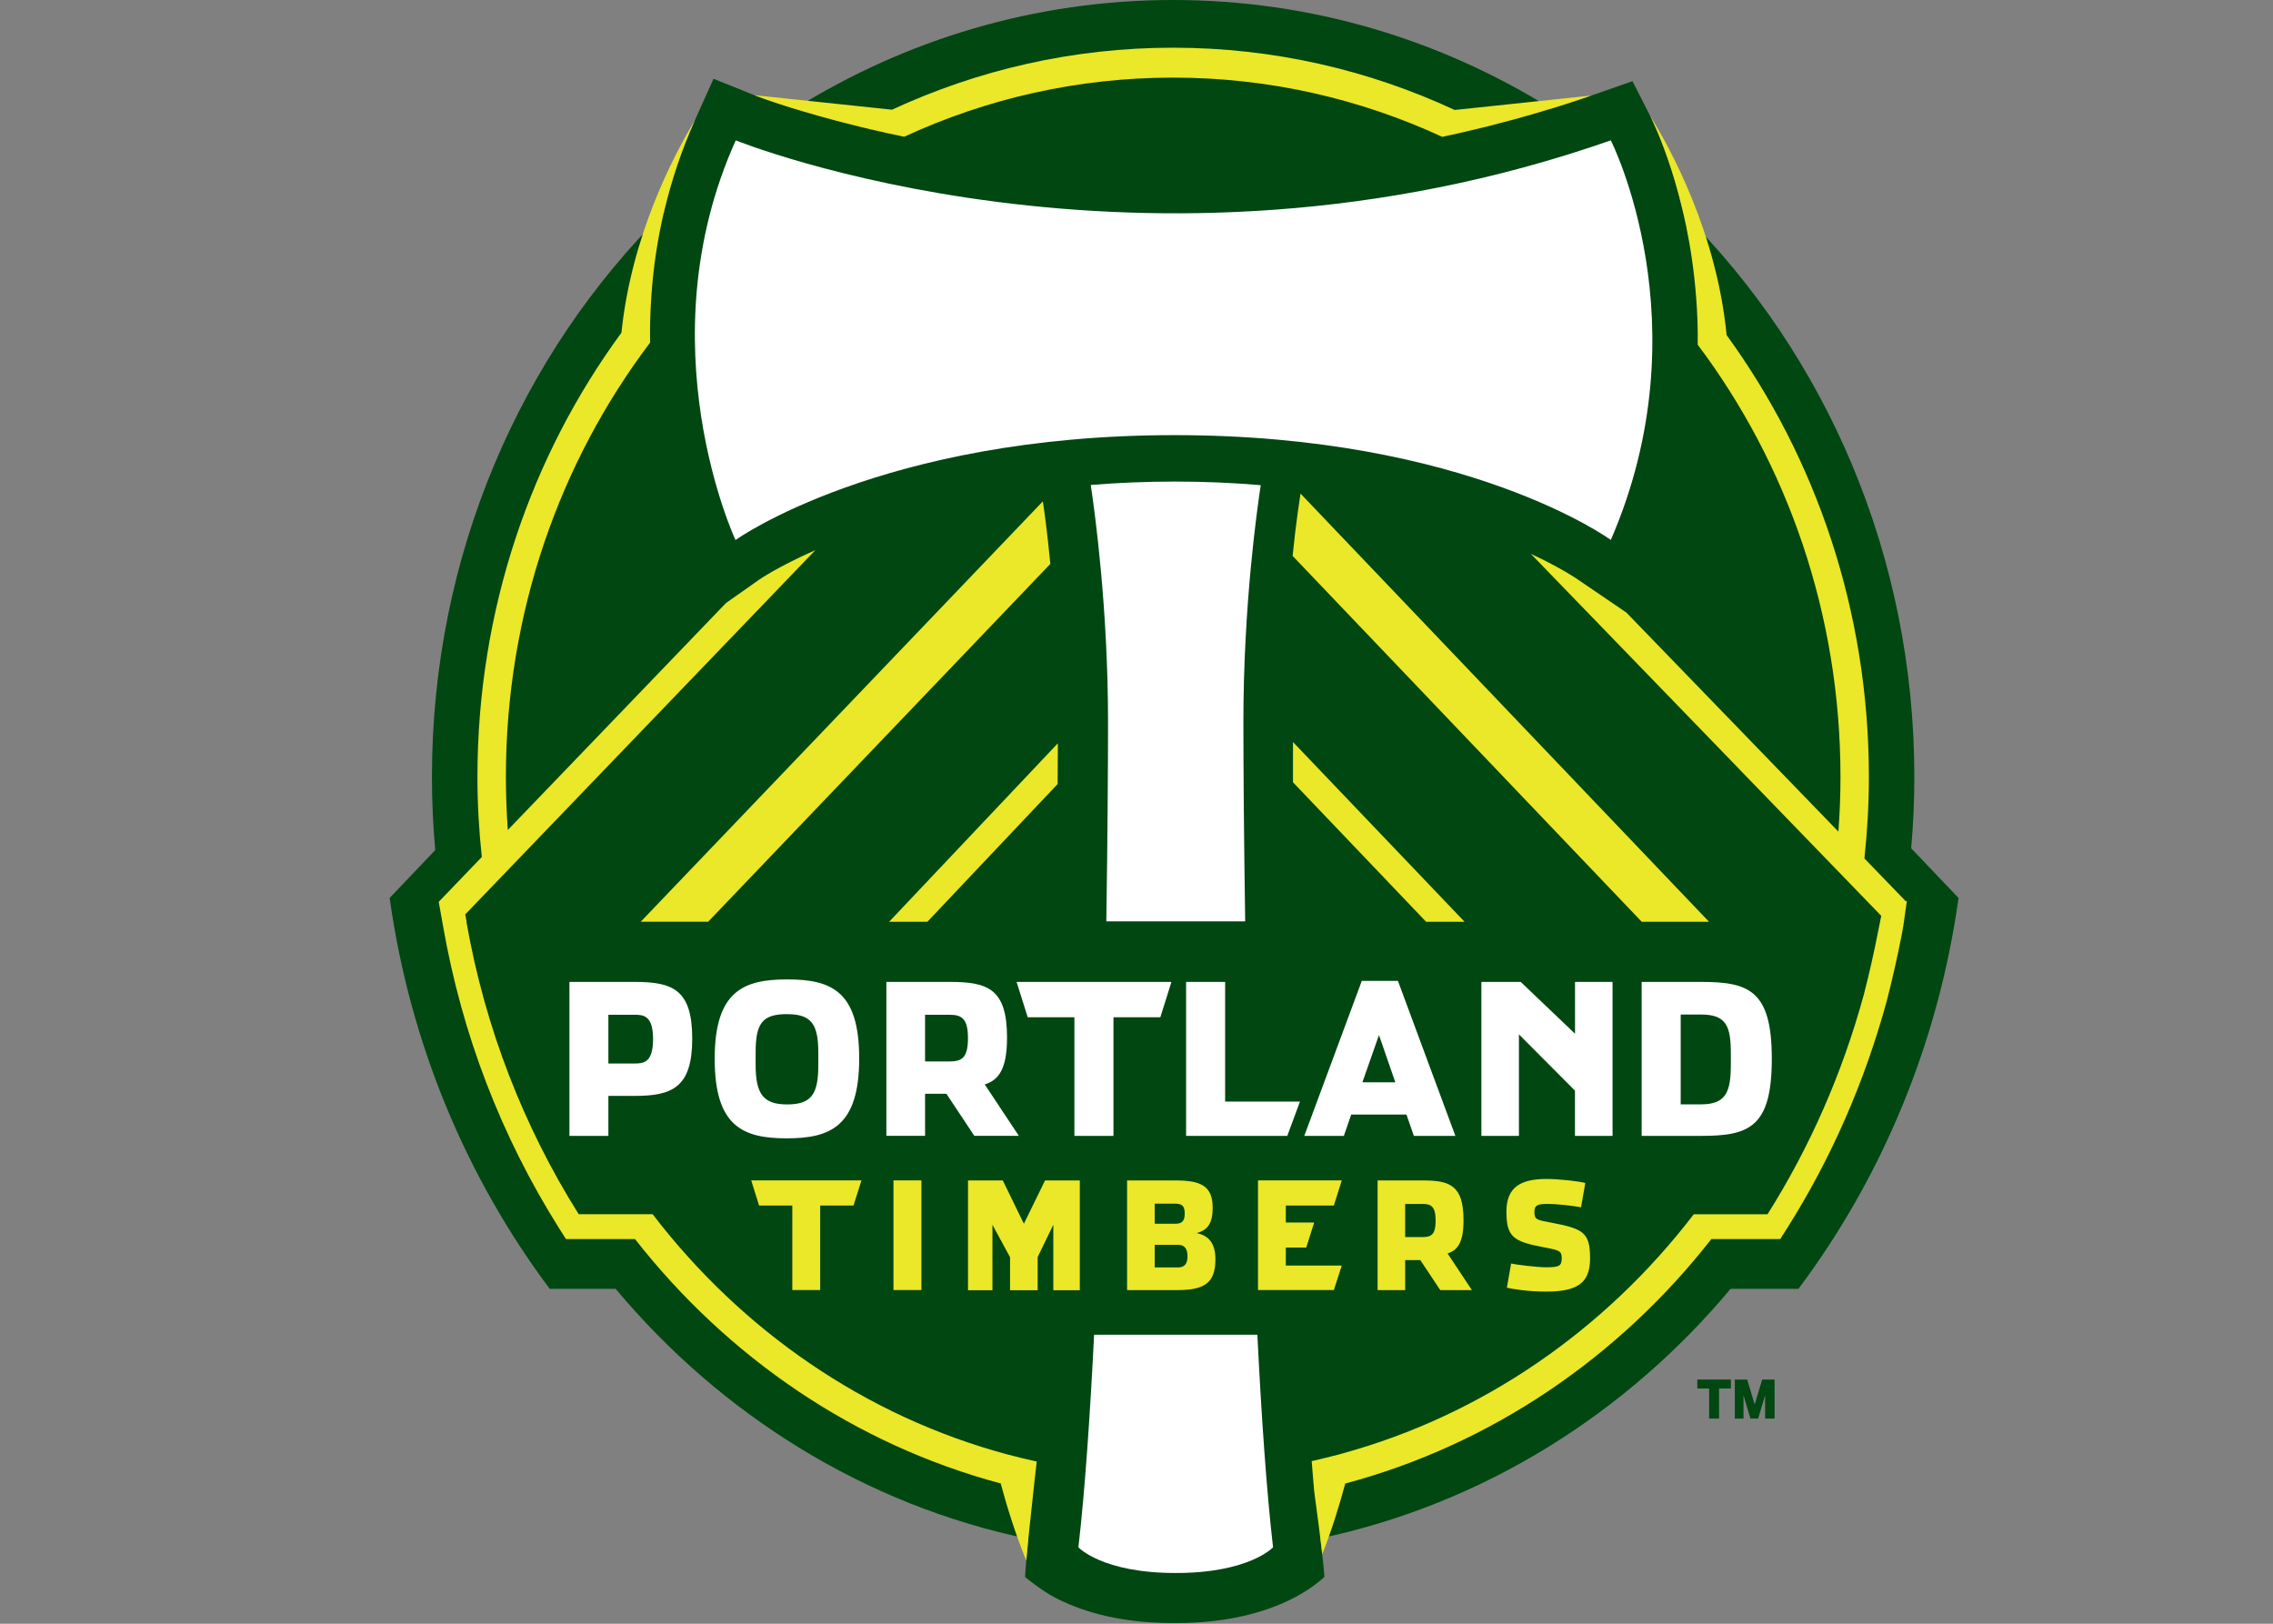 <?xml version="1.0" encoding="UTF-8" standalone="no"?>
<!-- Created with Inkscape (http://www.inkscape.org/) -->

<svg
   xmlns:dc="http://purl.org/dc/elements/1.1/"
   xmlns:cc="http://creativecommons.org/ns#"
   xmlns:rdf="http://www.w3.org/1999/02/22-rdf-syntax-ns#"
   xmlns:svg="http://www.w3.org/2000/svg"
   xmlns="http://www.w3.org/2000/svg"
   version="1.1"
   width="280"
   height="200"
   id="svg6040">
  <rect width="100%" height="100%" fill="#808080" stroke="none"/>
  <defs
     id="defs6056" />
  <g
     transform="matrix(1,0,0,1.048,46.058,-2.216)"
     id="g6042">
    <path
       d="m 164.482,165.306 h -1.456 v -1.053 h 4.137 v 1.053 h -1.461 v 3.534 h -1.22"
       id="path6044"
       style="fill:#004711" />
    <path
       d="m 169.573,168.84 -0.857,-2.738 v 2.738 h -1.071 v -4.585 h 1.525 l 0.921,2.932 0.928,-2.932 h 1.523 v 4.585 h -1.164 v -2.738 l -0.859,2.738"
       id="path6046"
       style="fill:#004711" />
    <path
       d="m 189.37,101.815 c 0.254,-2.762 0.39,-5.555 0.39,-8.387 -0.002,-26.07 -10.925,-49.581 -28.445,-66.223 -1.623,-6.715 -3.807,-10.912 -4.02,-11.317 l -2.254,-4.233 -4.553,1.52 c -1.81,0.601 -3.634,1.166 -5.461,1.704 C 131.388,6.775 115.462,2.114 98.443,2.114 c -17.028,0 -32.971,4.67 -46.616,12.793 -3.214,-0.949 -5.001,-1.623 -5.065,-1.644 l -4.922,-1.889 -2.248,4.762 c -1.749,3.7 -2.994,7.372 -3.873,10.953 C 18.13,43.733 7.154,67.293 7.15,93.429 c 0,2.898 0.147,5.775 0.407,8.598 l -5.615,5.626 c 2.51,17.169 9.485,32.887 19.715,45.938 h 8.123 c 12.998,14.825 30.727,25.407 50.837,29.39 -0.237,2.216 -0.375,3.768 -0.399,4.485 0.094,0.083 2.022,1.561 3.502,2.322 2.96,1.514 7.683,3.086 14.691,3.086 h 0.476 c 11.172,-0.017 16.582,-3.984 18.192,-5.419 -0.021,-0.691 -0.198,-2.265 -0.49,-4.536 19.982,-4.033 37.602,-14.582 50.538,-29.328 h 8.359 c 10.236,-13.051 17.209,-28.77 19.719,-45.938"
       id="path6048"
       style="fill:#004711" />
    <path
       d="m 98.701,58.713 c -3.642,0 -7.101,0.145 -10.394,0.399 0.501,3.175 2.13,14.49 2.13,27.861 0,4.794 -0.053,13.253 -0.211,23.43 h 17.105 c -0.164,-10.176 -0.222,-18.636 -0.222,-23.43 0,-13.695 1.691,-25.048 2.139,-27.838 -3.333,-0.269 -6.839,-0.422 -10.547,-0.422 m -0.06,-5.457 c 36.101,0 53.73,12.319 53.73,12.319 11.515,-25.349 0,-46.964 0,-46.964 -57.816,19.293 -107.796,0 -107.796,0 -11.313,23.963 -0.03,46.973 -0.03,46.973 0,0 17.992,-12.328 54.095,-12.328 m 12.121,130.709 c -0.8,-6.649 -1.433,-15.403 -1.93,-24.98 H 88.719 c -0.501,9.577 -1.132,18.331 -1.932,24.98 v 0.005 c 0,0 2.902,3.02 11.957,3.02 h 0.055 c 9.057,0 11.963,-3.02 11.963,-3.02 l -0.002,-0.005 h 0.002 -0.002 z m -19.657,-48.35 v -13.944 h 5.777 l 1.363,-4.15 H 79.169 l 1.373,4.15 h 5.751 v 13.944 h 4.811 z m 13.757,-18.094 h -4.809 v 18.094 h 12.464 l 1.563,-4.033 H 104.86 V 117.52 z m 62.297,9.637 c 0,3.258 -0.559,4.751 -3.664,4.751 h -2.514 v -10.556 h 2.514 c 3.105,0 3.664,1.356 3.664,4.621 v 1.184 z m -3.64,-9.637 h -7.349 v 18.094 h 7.349 c 5.886,0 8.684,-1.002 8.684,-9.059 0,-8.025 -2.798,-9.035 -8.684,-9.035 m -15.557,6.086 -6.688,-6.086 h -4.845 v 18.094 h 4.623 v -11.931 l 6.903,6.611 v 5.321 h 4.63 v -18.094 h -4.623 v 6.086 z m -26.193,5.711 2.045,-5.551 2.013,5.551 h -4.058 z m -0.073,-11.919 -7.084,18.216 h 4.875 l 0.908,-2.508 h 6.803 l 0.913,2.508 h 5.112 l -7.076,-18.216 h -4.451 z m -89.544,9.709 h -3.265 v -5.726 h 3.244 c 1.032,0 2.26,0.062 2.26,2.847 0,2.781 -1.179,2.879 -2.239,2.879 m 0,-9.588 h -8.063 v 18.094 h 4.798 v -4.698 h 3.244 c 4.621,0 7.084,-0.987 7.084,-6.73 0,-5.756 -2.391,-6.666 -7.063,-6.666 m 22.596,9.763 c 0,3.41 -0.821,4.636 -3.845,4.636 -2.986,0 -3.877,-1.28 -3.877,-4.694 v -1.431 c 0,-3.408 0.84,-4.487 3.836,-4.487 3.017,0 3.885,1.132 3.885,4.551 v 1.425 z m -3.845,-10.057 c -5.399,0 -8.92,1.397 -8.92,9.33 0,7.946 3.472,9.349 8.88,9.349 5.429,0 8.92,-1.45 8.92,-9.396 0,-7.929 -3.442,-9.283 -8.88,-9.283 m 20.039,9.643 h -3.045 v -5.487 h 3.022 c 1.456,0 2.263,0.409 2.263,2.727 0,2.233 -0.661,2.759 -2.239,2.759 m 7.052,-2.809 c 0,-5.747 -2.38,-6.54 -7.052,-6.54 h -7.811 v 18.094 h 4.766 v -4.947 h 2.629 l 3.442,4.947 h 5.481 l -4.197,-6.041 c 1.81,-0.546 2.742,-1.947 2.742,-5.513"
       id="path6050"
       style="fill:#ffffff" />
    <path
       d="m 82.407,61.037 -49.538,49.41 h 8.306 L 83.328,68.392 c -0.388,-3.89 -0.789,-6.513 -0.921,-7.355 m -27.43,92.698 v -9.929 h 4.107 l 0.977,-2.958 h -13.58 l 0.97,2.958 h 4.09 v 9.929 h 3.435 z m 64.25,-2.875 h -6.89 v -2.118 h 2.514 l 0.979,-2.941 h -3.493 v -1.996 h 5.918 l 0.972,-2.958 H 108.91 v 12.887 h 9.345 l 0.972,-2.875 z M 67.448,140.848 h -3.444 v 12.887 h 3.444 V 140.848 z M 78.04,173.055 C 60.551,168.579 45.308,158.488 34.337,144.821 H 25.231 C 18.482,134.587 13.69,122.95 11.397,110.447 h 0.032 L 11.25,109.59 54.386,66.774 c -4.542,1.906 -6.867,3.425 -6.928,3.47 l -4.082,2.74 -26.88,26.68 c -0.151,-2.058 -0.235,-4.141 -0.235,-6.235 0,-19.291 6.645,-37.02 17.764,-51.044 -0.015,-0.889 -0.01,-1.789 0.012,-2.71 l 0.007,-0.13 c 0.028,-0.9 0.075,-1.819 0.145,-2.749 0.473,-6.436 2.013,-13.422 5.342,-20.521 -2.678,4.233 -7.816,13.618 -9.038,24.944 -11.121,14.452 -17.738,32.561 -17.738,52.21 0,3.184 0.19,6.316 0.54,9.409 l -5.321,5.282 0.03,0.028 -0.009,0.002 0.529,2.826 c 2.333,12.703 7.131,24.63 14.262,35.453 l 0.874,1.311 h 8.504 c 11.398,13.9 27.089,24.151 45.047,28.725 0.791,2.794 1.84,6.022 3.15,9.057 0.173,-1.81 0.471,-4.591 0.881,-8.127 l 0.186,-1.629 0.045,-0.36 c 0.055,-0.497 0.115,-0.989 0.179,-1.516 -1.171,-0.243 -2.335,-0.512 -3.489,-0.806 l -0.124,-0.026 m 2.03,-27.117 -2.6,-5.09 h -4.284 v 12.908 h 3.011 v -7.698 l 2.171,3.821 v 3.877 h 3.401 v -3.9 l 1.928,-3.798 v 7.698 h 3.263 v -12.908 h -4.282 l -2.608,5.09 z M 59.682,16.967 c 0.97,0.235 2.002,0.465 3.075,0.687 l 0.305,0.075 1.469,0.292 0.26,0.058 0.537,0.107 c 10.129,-4.47 21.334,-6.95 33.116,-6.95 11.806,0 23.022,2.489 33.169,6.965 1.629,-0.326 3.246,-0.693 4.854,-1.066 l 0.518,-0.119 0.224,-0.049 h -0.012 c 4.323,-1.039 8.585,-2.239 12.782,-3.623 -3.945,0.399 -10.592,1.064 -16.84,1.695 C 122.534,10.337 110.797,7.72 98.445,7.72 c -12.322,0 -24.035,2.608 -34.623,7.287 -6.383,-0.64 -13.134,-1.318 -16.964,-1.708 0.697,0.258 5.318,1.919 12.825,3.67 m 84.728,134.092 c -1.177,0 -3.905,-0.335 -4.323,-0.444 l -0.52,2.84 c 0.54,0.134 2.548,0.461 4.811,0.461 3.851,0 5.436,-0.987 5.436,-3.888 0,-3.09 -0.832,-3.502 -4.824,-4.224 -1.785,-0.316 -2.03,-0.363 -2.03,-1.248 0,-0.693 0.245,-0.945 1.491,-0.945 1.548,0 3.182,0.23 4.25,0.39 l 0.525,-2.845 c -0.648,-0.205 -3.276,-0.48 -4.758,-0.48 -3.077,0 -4.958,0.879 -4.958,3.817 0,2.979 0.821,3.536 4.555,4.203 2.013,0.365 2.254,0.435 2.254,1.299 0,0.889 -0.279,1.062 -1.909,1.062 M 84.228,94.264 c 0.007,-1.755 0.019,-3.354 0.026,-4.79 l -20.783,20.975 h 4.713 L 84.229,94.263 z m 14.797,56.812 h -2.838 v -2.659 h 2.838 c 0.719,0 1.201,0.328 1.201,1.352 0,1.009 -0.482,1.307 -1.201,1.307 m -2.838,-7.491 h 2.504 c 0.717,0 1.194,0.141 1.194,1.154 0,1.021 -0.478,1.203 -1.194,1.203 h -2.504 v -2.356 z m 5.182,3.457 c 1.201,-0.339 1.958,-0.97 1.958,-2.996 0,-2.659 -1.614,-3.194 -4.636,-3.194 h -5.909 v 12.887 h 6.244 c 3.393,0 4.638,-0.923 4.638,-3.625 0,-2.156 -1.103,-2.83 -2.295,-3.071 m 63.101,-36.592 -50.321,-50.325 -0.098,0.614 c -0.003,0.051 -0.433,2.527 -0.879,6.709 l 43.008,43.002 h 8.289 z m -30.115,0 -21.137,-21.129 v 4.734 l 16.399,16.395 h 4.738 z m -7.317,33.163 h 2.147 c 1.032,0 1.606,0.286 1.606,1.943 0,1.587 -0.473,1.953 -1.591,1.953 h -2.162 v -3.896 z m 0,6.604 h 1.868 l 2.452,3.521 h 3.898 l -2.994,-4.306 c 1.292,-0.38 1.964,-1.382 1.964,-3.911 0,-4.111 -1.695,-4.67 -5.026,-4.67 h -5.559 v 12.887 h 3.397 v -3.521 z m 61.54,-42.236 0.038,-0.036 -5.005,-4.937 c 0.352,-3.148 0.55,-6.34 0.55,-9.577 0,-19.527 -6.532,-37.519 -17.525,-51.933 -1.224,-12.008 -6.892,-21.888 -9.449,-25.816 l 0.111,0.209 c 0.307,0.576 4.596,8.841 5.579,21.118 0.075,0.855 0.126,1.734 0.16,2.627 l 0.007,0.149 c 0.03,0.93 0.047,1.872 0.03,2.84 11.016,13.979 17.587,31.621 17.587,50.805 0,2.164 -0.09,4.303 -0.256,6.423 l -26.117,-25.748 -6.007,-3.9 c -0.057,-0.043 -1.977,-1.318 -5.766,-3.005 l 43.168,42.55 -0.371,1.776 h -0.003 c -0.514,2.523 -1.1,5.001 -1.759,7.438 -2.653,9.287 -6.675,17.994 -11.876,25.859 h -9.084 c -10.899,13.569 -26.004,23.609 -43.341,28.13 l -0.373,0.105 c -1.071,0.26 -2.143,0.512 -3.226,0.753 l -0.13,0.026 0.154,1.798 0.162,1.793 c 0.437,3.075 0.776,5.566 0.992,7.349 1.164,-2.806 2.103,-5.739 2.832,-8.304 17.971,-4.572 33.685,-14.817 45.096,-28.731 h 8.483 l 0.874,-1.309 c 5.408,-8.178 9.526,-17.152 12.26,-26.707 0.665,-2.478 1.28,-5.045 1.815,-7.666 l 0.055,-0.279 0.162,-0.864 0.431,-2.896"
       id="path6052"
       style="fill:#ebe729" />
  </g>
</svg>
